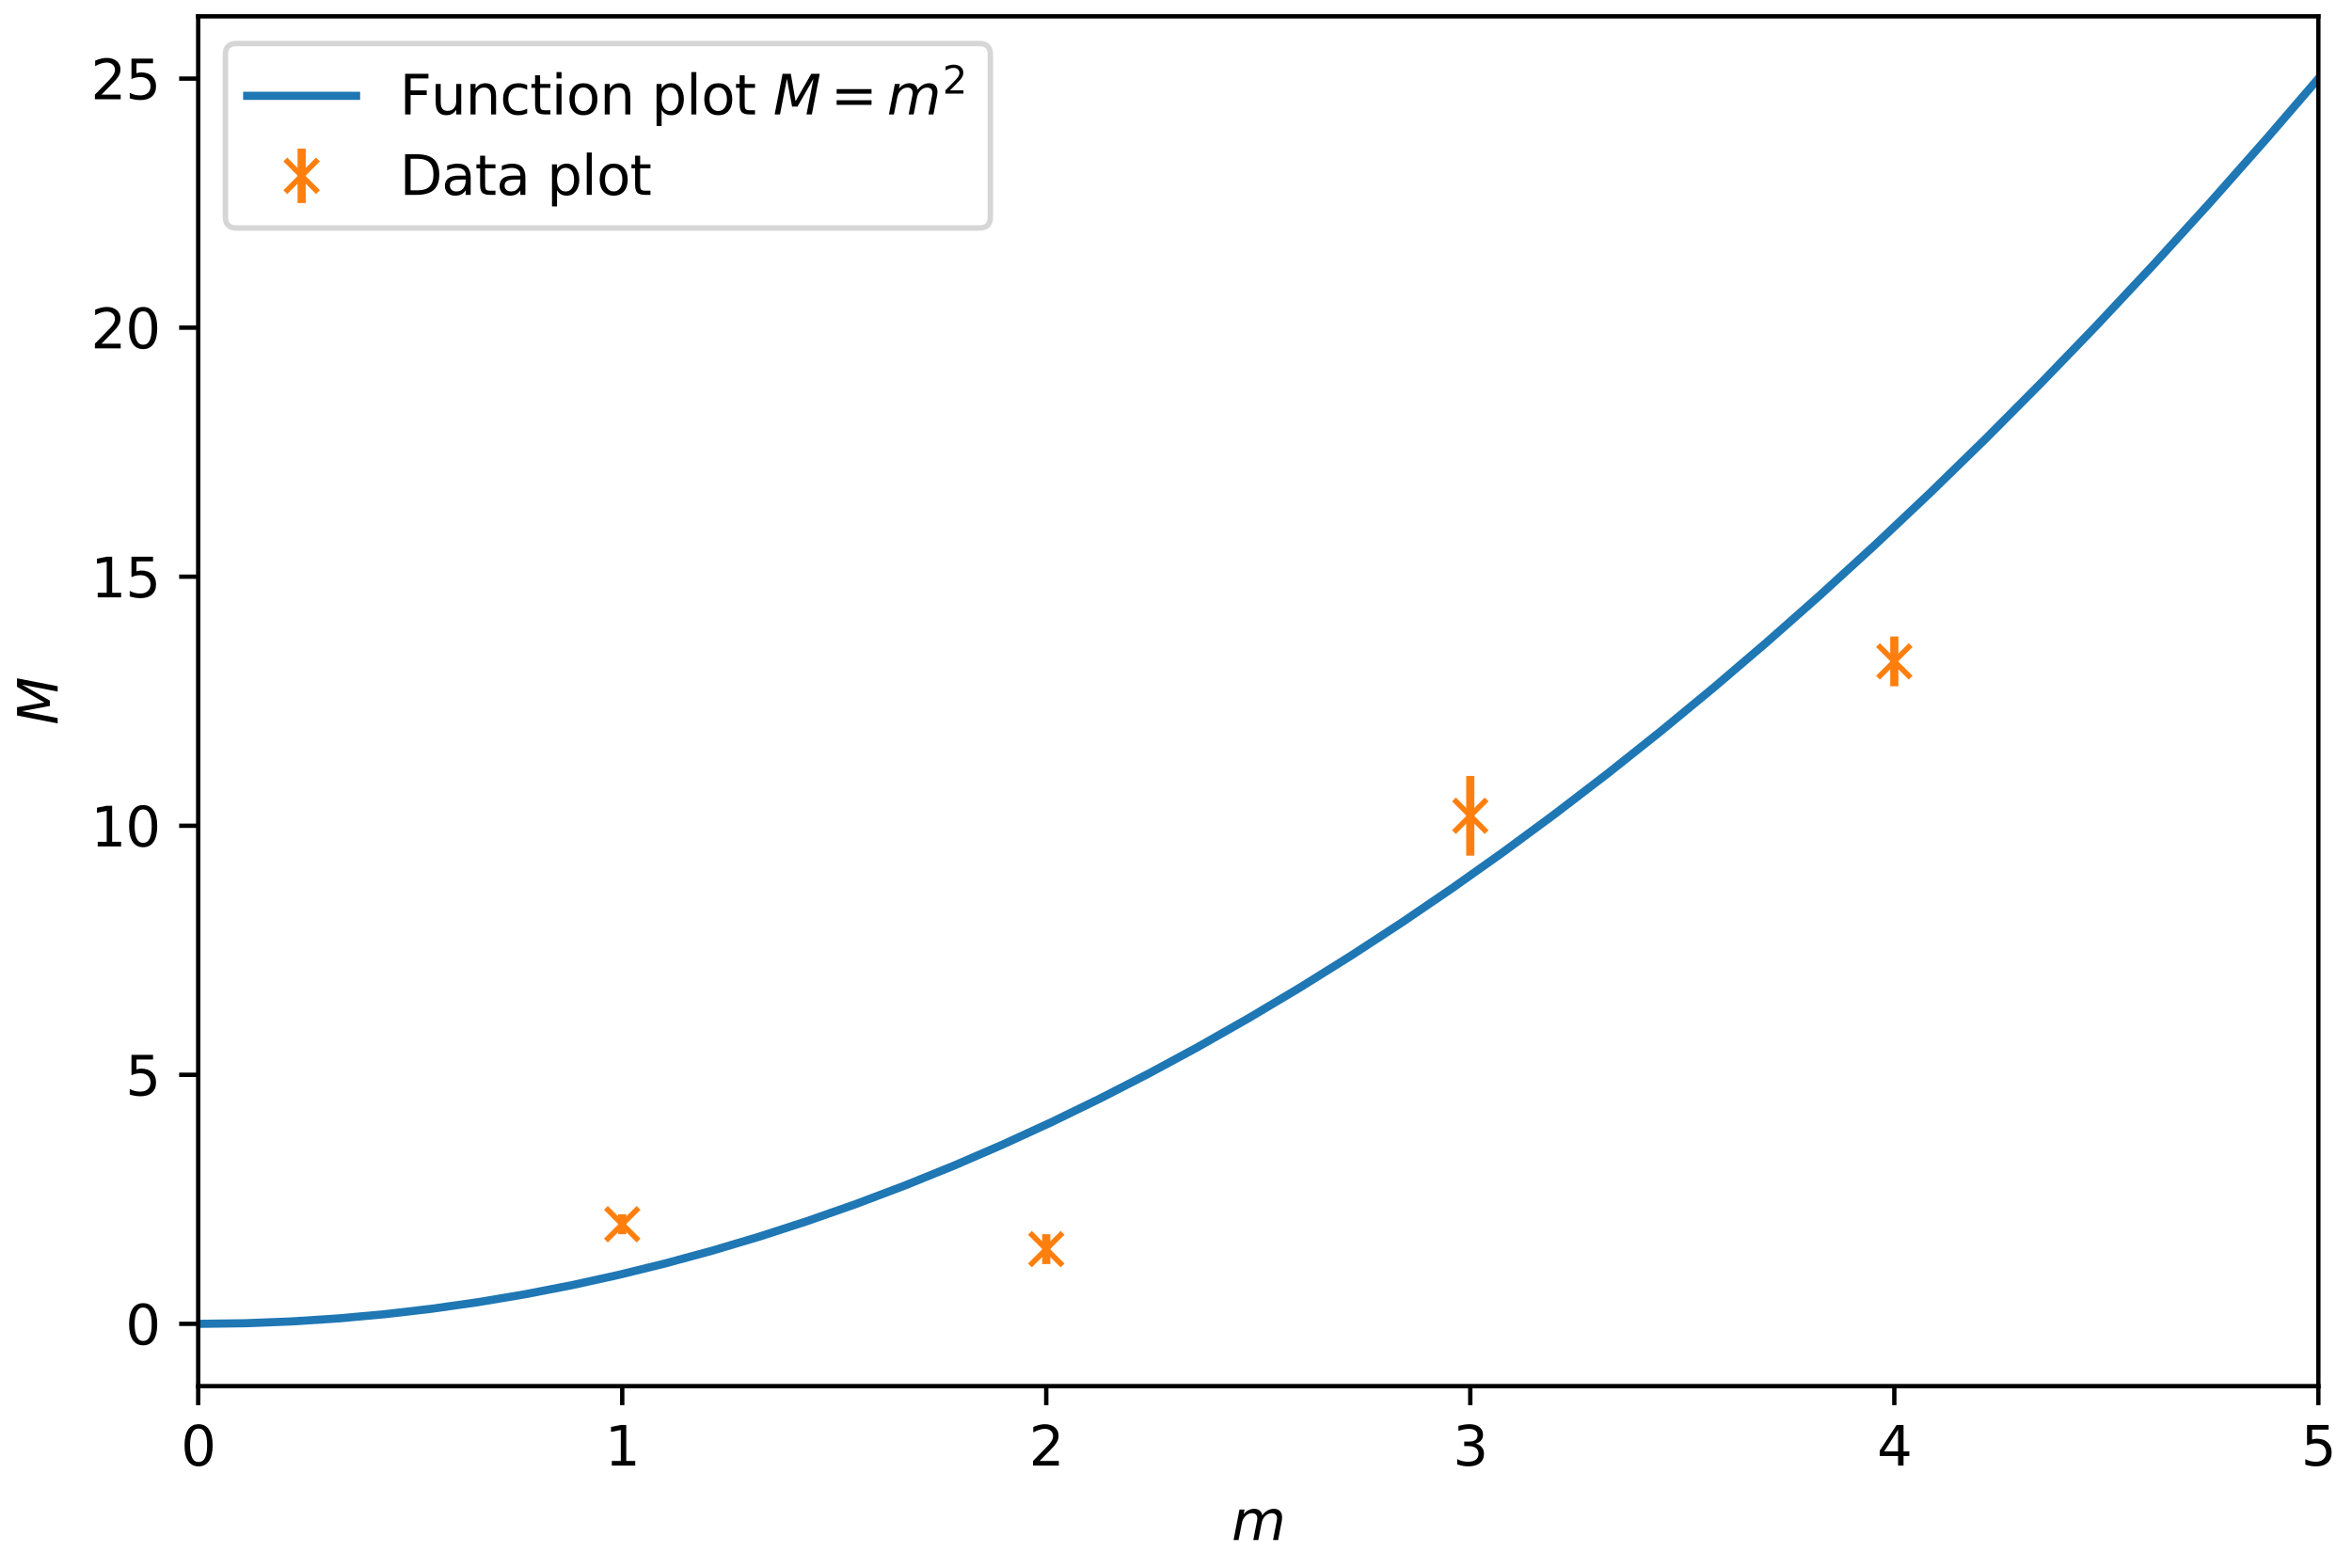 <?xml version="1.0" encoding="UTF-8" standalone="no"?>
<svg
   width="432pt"
   height="288pt"
   viewBox="0 0 432 288"
   version="1.1"
   id="svg70"
   sodipodi:docname="matplotlib-plot-default.svg"
   inkscape:version="1.3 (0e150ed, 2023-07-21)"
   xmlns:inkscape="http://www.inkscape.org/namespaces/inkscape"
   xmlns:sodipodi="http://sodipodi.sourceforge.net/DTD/sodipodi-0.dtd"
   xmlns:xlink="http://www.w3.org/1999/xlink"
   xmlns="http://www.w3.org/2000/svg"
   xmlns:svg="http://www.w3.org/2000/svg"
   xmlns:rdf="http://www.w3.org/1999/02/22-rdf-syntax-ns#"
   xmlns:cc="http://creativecommons.org/ns#"
   xmlns:dc="http://purl.org/dc/elements/1.1/">
  <sodipodi:namedview
     id="namedview70"
     pagecolor="#ffffff"
     bordercolor="#000000"
     borderopacity="0.25"
     inkscape:showpageshadow="2"
     inkscape:pageopacity="0.0"
     inkscape:pagecheckerboard="0"
     inkscape:deskcolor="#d1d1d1"
     inkscape:document-units="pt"
     inkscape:zoom="0.73958333"
     inkscape:cx="288"
     inkscape:cy="191.32394"
     inkscape:window-width="1392"
     inkscape:window-height="964"
     inkscape:window-x="0"
     inkscape:window-y="25"
     inkscape:window-maximized="0"
     inkscape:current-layer="svg70" />
  <defs
     id="defs1">
    <style
       type="text/css"
       id="style1">*{stroke-linejoin: round; stroke-linecap: butt}</style>
  </defs>
  <rect
     style="fill:#ffffff;stroke:none;stroke-width:5.669;stroke-linecap:butt;stroke-linejoin:round;stroke-miterlimit:3.9;stroke-dashoffset:41.278;paint-order:markers fill stroke"
     id="rect78"
     width="432"
     height="288"
     x="1.4210855e-14"
     y="-7.1054274e-15" />
  <g
     id="figure_1">
    <g
       id="patch_1">
      <path
         d="M 0 288  L 432 288  L 432 0  L 0 0  L 0 288  z "
         style="fill: none"
         id="path1" />
    </g>
    <g
       id="axes_1">
      <g
         id="patch_2">
        <path
           d="M 36.403 254.644  L 425.819 254.644  L 425.819 3  L 36.403 3  L 36.403 254.644  z "
           style="fill: none"
           id="path2" />
      </g>
      <g
         id="matplotlib.axis_1">
        <g
           id="xtick_1">
          <g
             id="line2d_1">
            <defs
               id="defs2">
              <path
                 id="mf1122b2d28"
                 d="M 0 0  L 0 3.5  "
                 style="stroke: #000000; stroke-width: 0.8" />
            </defs>
            <g
               id="g2">
              <use
                 xlink:href="#mf1122b2d28"
                 x="36.403"
                 y="254.644"
                 style="stroke: #000000; stroke-width: 0.8"
                 id="use2" />
            </g>
          </g>
          <g
             id="text_1">
            <!-- 0 -->
            <g
               transform="translate(33.222 269.242) scale(0.1 -0.1)"
               id="g3">
              <defs
                 id="defs3">
                <path
                   id="DejaVuSans-30"
                   d="M 2034 4250  Q 1547 4250 1301 3770  Q 1056 3291 1056 2328  Q 1056 1369 1301 889  Q 1547 409 2034 409  Q 2525 409 2770 889  Q 3016 1369 3016 2328  Q 3016 3291 2770 3770  Q 2525 4250 2034 4250  z M 2034 4750  Q 2819 4750 3233 4129  Q 3647 3509 3647 2328  Q 3647 1150 3233 529  Q 2819 -91 2034 -91  Q 1250 -91 836 529  Q 422 1150 422 2328  Q 422 3509 836 4129  Q 1250 4750 2034 4750  z "
                   transform="scale(0.016)" />
              </defs>
              <use
                 xlink:href="#DejaVuSans-30"
                 id="use3" />
            </g>
          </g>
        </g>
        <g
           id="xtick_2">
          <g
             id="line2d_2">
            <g
               id="g4">
              <use
                 xlink:href="#mf1122b2d28"
                 x="114.286"
                 y="254.644"
                 style="stroke: #000000; stroke-width: 0.8"
                 id="use4" />
            </g>
          </g>
          <g
             id="text_2">
            <!-- 1 -->
            <g
               transform="translate(111.105 269.242) scale(0.1 -0.1)"
               id="g5">
              <defs
                 id="defs4">
                <path
                   id="DejaVuSans-31"
                   d="M 794 531  L 1825 531  L 1825 4091  L 703 3866  L 703 4441  L 1819 4666  L 2450 4666  L 2450 531  L 3481 531  L 3481 0  L 794 0  L 794 531  z "
                   transform="scale(0.016)" />
              </defs>
              <use
                 xlink:href="#DejaVuSans-31"
                 id="use5" />
            </g>
          </g>
        </g>
        <g
           id="xtick_3">
          <g
             id="line2d_3">
            <g
               id="g6">
              <use
                 xlink:href="#mf1122b2d28"
                 x="192.169"
                 y="254.644"
                 style="stroke: #000000; stroke-width: 0.8"
                 id="use6" />
            </g>
          </g>
          <g
             id="text_3">
            <!-- 2 -->
            <g
               transform="translate(188.988 269.242) scale(0.1 -0.1)"
               id="g7">
              <defs
                 id="defs6">
                <path
                   id="DejaVuSans-32"
                   d="M 1228 531  L 3431 531  L 3431 0  L 469 0  L 469 531  Q 828 903 1448 1529  Q 2069 2156 2228 2338  Q 2531 2678 2651 2914  Q 2772 3150 2772 3378  Q 2772 3750 2511 3984  Q 2250 4219 1831 4219  Q 1534 4219 1204 4116  Q 875 4013 500 3803  L 500 4441  Q 881 4594 1212 4672  Q 1544 4750 1819 4750  Q 2544 4750 2975 4387  Q 3406 4025 3406 3419  Q 3406 3131 3298 2873  Q 3191 2616 2906 2266  Q 2828 2175 2409 1742  Q 1991 1309 1228 531  z "
                   transform="scale(0.016)" />
              </defs>
              <use
                 xlink:href="#DejaVuSans-32"
                 id="use7" />
            </g>
          </g>
        </g>
        <g
           id="xtick_4">
          <g
             id="line2d_4">
            <g
               id="g8">
              <use
                 xlink:href="#mf1122b2d28"
                 x="270.052"
                 y="254.644"
                 style="stroke: #000000; stroke-width: 0.8"
                 id="use8" />
            </g>
          </g>
          <g
             id="text_4">
            <!-- 3 -->
            <g
               transform="translate(266.871 269.242) scale(0.1 -0.1)"
               id="g9">
              <defs
                 id="defs8">
                <path
                   id="DejaVuSans-33"
                   d="M 2597 2516  Q 3050 2419 3304 2112  Q 3559 1806 3559 1356  Q 3559 666 3084 287  Q 2609 -91 1734 -91  Q 1441 -91 1130 -33  Q 819 25 488 141  L 488 750  Q 750 597 1062 519  Q 1375 441 1716 441  Q 2309 441 2620 675  Q 2931 909 2931 1356  Q 2931 1769 2642 2001  Q 2353 2234 1838 2234  L 1294 2234  L 1294 2753  L 1863 2753  Q 2328 2753 2575 2939  Q 2822 3125 2822 3475  Q 2822 3834 2567 4026  Q 2313 4219 1838 4219  Q 1578 4219 1281 4162  Q 984 4106 628 3988  L 628 4550  Q 988 4650 1302 4700  Q 1616 4750 1894 4750  Q 2613 4750 3031 4423  Q 3450 4097 3450 3541  Q 3450 3153 3228 2886  Q 3006 2619 2597 2516  z "
                   transform="scale(0.016)" />
              </defs>
              <use
                 xlink:href="#DejaVuSans-33"
                 id="use9" />
            </g>
          </g>
        </g>
        <g
           id="xtick_5">
          <g
             id="line2d_5">
            <g
               id="g10">
              <use
                 xlink:href="#mf1122b2d28"
                 x="347.935"
                 y="254.644"
                 style="stroke: #000000; stroke-width: 0.8"
                 id="use10" />
            </g>
          </g>
          <g
             id="text_5">
            <!-- 4 -->
            <g
               transform="translate(344.754 269.242) scale(0.1 -0.1)"
               id="g11">
              <defs
                 id="defs10">
                <path
                   id="DejaVuSans-34"
                   d="M 2419 4116  L 825 1625  L 2419 1625  L 2419 4116  z M 2253 4666  L 3047 4666  L 3047 1625  L 3713 1625  L 3713 1100  L 3047 1100  L 3047 0  L 2419 0  L 2419 1100  L 313 1100  L 313 1709  L 2253 4666  z "
                   transform="scale(0.016)" />
              </defs>
              <use
                 xlink:href="#DejaVuSans-34"
                 id="use11" />
            </g>
          </g>
        </g>
        <g
           id="xtick_6">
          <g
             id="line2d_6">
            <g
               id="g12">
              <use
                 xlink:href="#mf1122b2d28"
                 x="425.819"
                 y="254.644"
                 style="stroke: #000000; stroke-width: 0.8"
                 id="use12" />
            </g>
          </g>
          <g
             id="text_6">
            <!-- 5 -->
            <g
               transform="translate(422.637 269.242) scale(0.1 -0.1)"
               id="g13">
              <defs
                 id="defs12">
                <path
                   id="DejaVuSans-35"
                   d="M 691 4666  L 3169 4666  L 3169 4134  L 1269 4134  L 1269 2991  Q 1406 3038 1543 3061  Q 1681 3084 1819 3084  Q 2600 3084 3056 2656  Q 3513 2228 3513 1497  Q 3513 744 3044 326  Q 2575 -91 1722 -91  Q 1428 -91 1123 -41  Q 819 9 494 109  L 494 744  Q 775 591 1075 516  Q 1375 441 1709 441  Q 2250 441 2565 725  Q 2881 1009 2881 1497  Q 2881 1984 2565 2268  Q 2250 2553 1709 2553  Q 1456 2553 1204 2497  Q 953 2441 691 2322  L 691 4666  z "
                   transform="scale(0.016)" />
              </defs>
              <use
                 xlink:href="#DejaVuSans-35"
                 id="use13" />
            </g>
          </g>
        </g>
        <g
           id="text_7">
          <!-- $m$ -->
          <g
             transform="translate(226.211 282.92) scale(0.1 -0.1)"
             id="g14">
            <defs
               id="defs13">
              <path
                 id="DejaVuSans-Oblique-6d"
                 d="M 5747 2113  L 5338 0  L 4763 0  L 5166 2094  Q 5191 2228 5203 2325  Q 5216 2422 5216 2491  Q 5216 2772 5059 2928  Q 4903 3084 4622 3084  Q 4203 3084 3875 2770  Q 3547 2456 3450 1953  L 3066 0  L 2491 0  L 2900 2094  Q 2925 2209 2937 2307  Q 2950 2406 2950 2484  Q 2950 2769 2794 2926  Q 2638 3084 2363 3084  Q 1938 3084 1609 2770  Q 1281 2456 1184 1953  L 800 0  L 225 0  L 909 3500  L 1484 3500  L 1375 2956  Q 1609 3263 1923 3423  Q 2238 3584 2597 3584  Q 2978 3584 3223 3384  Q 3469 3184 3519 2828  Q 3781 3197 4126 3390  Q 4472 3584 4856 3584  Q 5306 3584 5551 3325  Q 5797 3066 5797 2591  Q 5797 2488 5784 2364  Q 5772 2241 5747 2113  z "
                 transform="scale(0.016)" />
            </defs>
            <use
               xlink:href="#DejaVuSans-Oblique-6d"
               id="use14" />
          </g>
        </g>
      </g>
      <g
         id="matplotlib.axis_2">
        <g
           id="ytick_1">
          <g
             id="line2d_7">
            <defs
               id="defs14">
              <path
                 id="m7f322ec438"
                 d="M 0 0  L -3.5 0  "
                 style="stroke: #000000; stroke-width: 0.8" />
            </defs>
            <g
               id="g15">
              <use
                 xlink:href="#m7f322ec438"
                 x="36.403"
                 y="243.205"
                 style="stroke: #000000; stroke-width: 0.8"
                 id="use15" />
            </g>
          </g>
          <g
             id="text_8">
            <!-- 0 -->
            <g
               transform="translate(23.041 247.004) scale(0.1 -0.1)"
               id="g16">
              <use
                 xlink:href="#DejaVuSans-30"
                 id="use16" />
            </g>
          </g>
        </g>
        <g
           id="ytick_2">
          <g
             id="line2d_8">
            <g
               id="g17">
              <use
                 xlink:href="#m7f322ec438"
                 x="36.403"
                 y="197.452"
                 style="stroke: #000000; stroke-width: 0.8"
                 id="use17" />
            </g>
          </g>
          <g
             id="text_9">
            <!-- 5 -->
            <g
               transform="translate(23.041 201.251) scale(0.1 -0.1)"
               id="g18">
              <use
                 xlink:href="#DejaVuSans-35"
                 id="use18" />
            </g>
          </g>
        </g>
        <g
           id="ytick_3">
          <g
             id="line2d_9">
            <g
               id="g19">
              <use
                 xlink:href="#m7f322ec438"
                 x="36.403"
                 y="151.699"
                 style="stroke: #000000; stroke-width: 0.8"
                 id="use19" />
            </g>
          </g>
          <g
             id="text_10">
            <!-- 10 -->
            <g
               transform="translate(16.678 155.498) scale(0.1 -0.1)"
               id="g21">
              <use
                 xlink:href="#DejaVuSans-31"
                 id="use20" />
              <use
                 xlink:href="#DejaVuSans-30"
                 x="63.623"
                 id="use21" />
            </g>
          </g>
        </g>
        <g
           id="ytick_4">
          <g
             id="line2d_10">
            <g
               id="g22">
              <use
                 xlink:href="#m7f322ec438"
                 x="36.403"
                 y="105.945"
                 style="stroke: #000000; stroke-width: 0.8"
                 id="use22" />
            </g>
          </g>
          <g
             id="text_11">
            <!-- 15 -->
            <g
               transform="translate(16.678 109.744) scale(0.1 -0.1)"
               id="g24">
              <use
                 xlink:href="#DejaVuSans-31"
                 id="use23" />
              <use
                 xlink:href="#DejaVuSans-35"
                 x="63.623"
                 id="use24" />
            </g>
          </g>
        </g>
        <g
           id="ytick_5">
          <g
             id="line2d_11">
            <g
               id="g25">
              <use
                 xlink:href="#m7f322ec438"
                 x="36.403"
                 y="60.192"
                 style="stroke: #000000; stroke-width: 0.8"
                 id="use25" />
            </g>
          </g>
          <g
             id="text_12">
            <!-- 20 -->
            <g
               transform="translate(16.678 63.991) scale(0.1 -0.1)"
               id="g27">
              <use
                 xlink:href="#DejaVuSans-32"
                 id="use26" />
              <use
                 xlink:href="#DejaVuSans-30"
                 x="63.623"
                 id="use27" />
            </g>
          </g>
        </g>
        <g
           id="ytick_6">
          <g
             id="line2d_12">
            <g
               id="g28">
              <use
                 xlink:href="#m7f322ec438"
                 x="36.403"
                 y="14.439"
                 style="stroke: #000000; stroke-width: 0.8"
                 id="use28" />
            </g>
          </g>
          <g
             id="text_13">
            <!-- 25 -->
            <g
               transform="translate(16.678 18.238) scale(0.1 -0.1)"
               id="g30">
              <use
                 xlink:href="#DejaVuSans-32"
                 id="use29" />
              <use
                 xlink:href="#DejaVuSans-35"
                 x="63.623"
                 id="use30" />
            </g>
          </g>
        </g>
        <g
           id="text_14">
          <!-- $M$ -->
          <g
             transform="translate(10.599 133.172) rotate(-90) scale(0.1 -0.1)"
             id="g31">
            <defs
               id="defs30">
              <path
                 id="DejaVuSans-Oblique-4d"
                 d="M 1081 4666  L 2028 4666  L 2572 1522  L 4378 4666  L 5350 4666  L 4441 0  L 3828 0  L 4622 4091  L 2791 897  L 2175 897  L 1581 4103  L 788 0  L 172 0  L 1081 4666  z "
                 transform="scale(0.016)" />
            </defs>
            <use
               xlink:href="#DejaVuSans-Oblique-4d"
               transform="translate(0 0.094)"
               id="use31" />
          </g>
        </g>
      </g>
      <g
         id="line2d_13">
        <path
           d="M 36.403 243.205  L 44.979 243.094  L 53.555 242.761  L 62.13 242.207  L 70.706 241.43  L 79.282 240.432  L 87.858 239.211  L 96.433 237.769  L 105.009 236.105  L 113.585 234.219  L 122.16 232.111  L 130.736 229.781  L 139.312 227.229  L 148.277 224.324  L 157.243 221.177  L 166.208 217.787  L 175.174 214.154  L 184.139 210.279  L 193.105 206.162  L 202.07 201.801  L 211.036 197.199  L 220.001 192.354  L 229.357 187.039  L 238.712 181.461  L 248.067 175.618  L 257.423 169.512  L 266.778 163.141  L 276.133 156.507  L 285.489 149.608  L 295.234 142.141  L 304.979 134.387  L 314.724 126.347  L 324.469 118.021  L 334.214 109.408  L 344.349 100.146  L 354.484 90.574  L 364.619 80.693  L 374.754 70.502  L 384.889 60  L 395.414 48.767  L 405.938 37.2  L 416.463 25.298  L 425.819 14.439  L 425.819 14.439  "
           clip-path="url(#pe4286c4c99)"
           style="fill: none; stroke: #1f77b4; stroke-width: 1.5; stroke-linecap: square"
           id="path31" />
      </g>
      <g
         id="LineCollection_1">
        <path
           d="M 114.286 226.734  L 114.286 223.074  "
           clip-path="url(#pe4286c4c99)"
           style="fill: none; stroke: #ff7f0e; stroke-width: 1.5"
           id="path32" />
        <path
           d="M 192.169 232.224  L 192.169 226.734  "
           clip-path="url(#pe4286c4c99)"
           style="fill: none; stroke: #ff7f0e; stroke-width: 1.5"
           id="path33" />
        <path
           d="M 270.052 157.189  L 270.052 142.548  "
           clip-path="url(#pe4286c4c99)"
           style="fill: none; stroke: #ff7f0e; stroke-width: 1.5"
           id="path34" />
        <path
           d="M 347.935 126.077  L 347.935 116.926  "
           clip-path="url(#pe4286c4c99)"
           style="fill: none; stroke: #ff7f0e; stroke-width: 1.5"
           id="path35" />
      </g>
      <g
         id="line2d_14">
        <defs
           id="defs35">
          <path
             id="ma685f699e4"
             d="M -3 3  L 3 -3  M -3 -3  L 3 3  "
             style="stroke: #ff7f0e" />
        </defs>
        <g
           clip-path="url(#pe4286c4c99)"
           id="g38">
          <use
             xlink:href="#ma685f699e4"
             x="114.286"
             y="224.904"
             style="fill: #ff7f0e; stroke: #ff7f0e"
             id="use35" />
          <use
             xlink:href="#ma685f699e4"
             x="192.169"
             y="229.479"
             style="fill: #ff7f0e; stroke: #ff7f0e"
             id="use36" />
          <use
             xlink:href="#ma685f699e4"
             x="270.052"
             y="149.868"
             style="fill: #ff7f0e; stroke: #ff7f0e"
             id="use37" />
          <use
             xlink:href="#ma685f699e4"
             x="347.935"
             y="121.501"
             style="fill: #ff7f0e; stroke: #ff7f0e"
             id="use38" />
        </g>
      </g>
      <g
         id="patch_3">
        <path
           d="M 36.403 254.644  L 36.403 3  "
           style="fill: none; stroke: #000000; stroke-width: 0.8; stroke-linejoin: miter; stroke-linecap: square"
           id="path38" />
      </g>
      <g
         id="patch_4">
        <path
           d="M 425.819 254.644  L 425.819 3  "
           style="fill: none; stroke: #000000; stroke-width: 0.8; stroke-linejoin: miter; stroke-linecap: square"
           id="path39" />
      </g>
      <g
         id="patch_5">
        <path
           d="M 36.403 254.644  L 425.819 254.644  "
           style="fill: none; stroke: #000000; stroke-width: 0.8; stroke-linejoin: miter; stroke-linecap: square"
           id="path40" />
      </g>
      <g
         id="patch_6">
        <path
           d="M 36.403 3  L 425.819 3  "
           style="fill: none; stroke: #000000; stroke-width: 0.8; stroke-linejoin: miter; stroke-linecap: square"
           id="path41" />
      </g>
      <g
         id="legend_1">
        <g
           id="patch_7">
          <path
             d="M 43.403 41.878  L 179.903 41.878  Q 181.903 41.878 181.903 39.878  L 181.903 10  Q 181.903 8 179.903 8  L 43.403 8  Q 41.403 8 41.403 10  L 41.403 39.878  Q 41.403 41.878 43.403 41.878  z "
             style="fill: #ffffff; opacity: 0.8; stroke: #cccccc; stroke-linejoin: miter"
             id="path42" />
        </g>
        <g
           id="line2d_15">
          <path
             d="M 45.403 17.6  L 55.403 17.6  L 65.403 17.6  "
             style="fill: none; stroke: #1f77b4; stroke-width: 1.5; stroke-linecap: square"
             id="path43" />
        </g>
        <g
           id="text_15">
          <!-- Function plot $M=m^2$ -->
          <g
             transform="translate(73.403 21.1) scale(0.1 -0.1)"
             id="g60">
            <defs
               id="defs43">
              <path
                 id="DejaVuSans-46"
                 d="M 628 4666  L 3309 4666  L 3309 4134  L 1259 4134  L 1259 2759  L 3109 2759  L 3109 2228  L 1259 2228  L 1259 0  L 628 0  L 628 4666  z "
                 transform="scale(0.016)" />
              <path
                 id="DejaVuSans-75"
                 d="M 544 1381  L 544 3500  L 1119 3500  L 1119 1403  Q 1119 906 1312 657  Q 1506 409 1894 409  Q 2359 409 2629 706  Q 2900 1003 2900 1516  L 2900 3500  L 3475 3500  L 3475 0  L 2900 0  L 2900 538  Q 2691 219 2414 64  Q 2138 -91 1772 -91  Q 1169 -91 856 284  Q 544 659 544 1381  z M 1991 3584  L 1991 3584  z "
                 transform="scale(0.016)" />
              <path
                 id="DejaVuSans-6e"
                 d="M 3513 2113  L 3513 0  L 2938 0  L 2938 2094  Q 2938 2591 2744 2837  Q 2550 3084 2163 3084  Q 1697 3084 1428 2787  Q 1159 2491 1159 1978  L 1159 0  L 581 0  L 581 3500  L 1159 3500  L 1159 2956  Q 1366 3272 1645 3428  Q 1925 3584 2291 3584  Q 2894 3584 3203 3211  Q 3513 2838 3513 2113  z "
                 transform="scale(0.016)" />
              <path
                 id="DejaVuSans-63"
                 d="M 3122 3366  L 3122 2828  Q 2878 2963 2633 3030  Q 2388 3097 2138 3097  Q 1578 3097 1268 2742  Q 959 2388 959 1747  Q 959 1106 1268 751  Q 1578 397 2138 397  Q 2388 397 2633 464  Q 2878 531 3122 666  L 3122 134  Q 2881 22 2623 -34  Q 2366 -91 2075 -91  Q 1284 -91 818 406  Q 353 903 353 1747  Q 353 2603 823 3093  Q 1294 3584 2113 3584  Q 2378 3584 2631 3529  Q 2884 3475 3122 3366  z "
                 transform="scale(0.016)" />
              <path
                 id="DejaVuSans-74"
                 d="M 1172 4494  L 1172 3500  L 2356 3500  L 2356 3053  L 1172 3053  L 1172 1153  Q 1172 725 1289 603  Q 1406 481 1766 481  L 2356 481  L 2356 0  L 1766 0  Q 1100 0 847 248  Q 594 497 594 1153  L 594 3053  L 172 3053  L 172 3500  L 594 3500  L 594 4494  L 1172 4494  z "
                 transform="scale(0.016)" />
              <path
                 id="DejaVuSans-69"
                 d="M 603 3500  L 1178 3500  L 1178 0  L 603 0  L 603 3500  z M 603 4863  L 1178 4863  L 1178 4134  L 603 4134  L 603 4863  z "
                 transform="scale(0.016)" />
              <path
                 id="DejaVuSans-6f"
                 d="M 1959 3097  Q 1497 3097 1228 2736  Q 959 2375 959 1747  Q 959 1119 1226 758  Q 1494 397 1959 397  Q 2419 397 2687 759  Q 2956 1122 2956 1747  Q 2956 2369 2687 2733  Q 2419 3097 1959 3097  z M 1959 3584  Q 2709 3584 3137 3096  Q 3566 2609 3566 1747  Q 3566 888 3137 398  Q 2709 -91 1959 -91  Q 1206 -91 779 398  Q 353 888 353 1747  Q 353 2609 779 3096  Q 1206 3584 1959 3584  z "
                 transform="scale(0.016)" />
              <path
                 id="DejaVuSans-20"
                 transform="scale(0.016)" />
              <path
                 id="DejaVuSans-70"
                 d="M 1159 525  L 1159 -1331  L 581 -1331  L 581 3500  L 1159 3500  L 1159 2969  Q 1341 3281 1617 3432  Q 1894 3584 2278 3584  Q 2916 3584 3314 3078  Q 3713 2572 3713 1747  Q 3713 922 3314 415  Q 2916 -91 2278 -91  Q 1894 -91 1617 61  Q 1341 213 1159 525  z M 3116 1747  Q 3116 2381 2855 2742  Q 2594 3103 2138 3103  Q 1681 3103 1420 2742  Q 1159 2381 1159 1747  Q 1159 1113 1420 752  Q 1681 391 2138 391  Q 2594 391 2855 752  Q 3116 1113 3116 1747  z "
                 transform="scale(0.016)" />
              <path
                 id="DejaVuSans-6c"
                 d="M 603 4863  L 1178 4863  L 1178 0  L 603 0  L 603 4863  z "
                 transform="scale(0.016)" />
              <path
                 id="DejaVuSans-3d"
                 d="M 678 2906  L 4684 2906  L 4684 2381  L 678 2381  L 678 2906  z M 678 1631  L 4684 1631  L 4684 1100  L 678 1100  L 678 1631  z "
                 transform="scale(0.016)" />
            </defs>
            <use
               xlink:href="#DejaVuSans-46"
               transform="translate(0 0.766)"
               id="use43" />
            <use
               xlink:href="#DejaVuSans-75"
               transform="translate(57.52 0.766)"
               id="use44" />
            <use
               xlink:href="#DejaVuSans-6e"
               transform="translate(120.898 0.766)"
               id="use45" />
            <use
               xlink:href="#DejaVuSans-63"
               transform="translate(184.277 0.766)"
               id="use46" />
            <use
               xlink:href="#DejaVuSans-74"
               transform="translate(239.258 0.766)"
               id="use47" />
            <use
               xlink:href="#DejaVuSans-69"
               transform="translate(278.467 0.766)"
               id="use48" />
            <use
               xlink:href="#DejaVuSans-6f"
               transform="translate(306.25 0.766)"
               id="use49" />
            <use
               xlink:href="#DejaVuSans-6e"
               transform="translate(367.432 0.766)"
               id="use50" />
            <use
               xlink:href="#DejaVuSans-20"
               transform="translate(430.811 0.766)"
               id="use51" />
            <use
               xlink:href="#DejaVuSans-70"
               transform="translate(462.598 0.766)"
               id="use52" />
            <use
               xlink:href="#DejaVuSans-6c"
               transform="translate(526.074 0.766)"
               id="use53" />
            <use
               xlink:href="#DejaVuSans-6f"
               transform="translate(553.857 0.766)"
               id="use54" />
            <use
               xlink:href="#DejaVuSans-74"
               transform="translate(615.039 0.766)"
               id="use55" />
            <use
               xlink:href="#DejaVuSans-20"
               transform="translate(654.248 0.766)"
               id="use56" />
            <use
               xlink:href="#DejaVuSans-Oblique-4d"
               transform="translate(686.035 0.766)"
               id="use57" />
            <use
               xlink:href="#DejaVuSans-3d"
               transform="translate(791.797 0.766)"
               id="use58" />
            <use
               xlink:href="#DejaVuSans-Oblique-6d"
               transform="translate(895.068 0.766)"
               id="use59" />
            <use
               xlink:href="#DejaVuSans-32"
               transform="translate(997.13 39.047) scale(0.7)"
               id="use60" />
          </g>
        </g>
        <g
           id="LineCollection_2">
          <path
             d="M 55.403 37.299  L 55.403 27.299  "
             style="fill: none; stroke: #ff7f0e; stroke-width: 1.5"
             id="path60" />
        </g>
        <g
           id="line2d_16" />
        <g
           id="line2d_17">
          <g
             id="g61">
            <use
               xlink:href="#ma685f699e4"
               x="55.403"
               y="32.299"
               style="fill: #ff7f0e; stroke: #ff7f0e"
               id="use61" />
          </g>
        </g>
        <g
           id="text_16">
          <!-- Data plot -->
          <g
             transform="translate(73.403 35.799) scale(0.1 -0.1)"
             id="g70">
            <defs
               id="defs61">
              <path
                 id="DejaVuSans-44"
                 d="M 1259 4147  L 1259 519  L 2022 519  Q 2988 519 3436 956  Q 3884 1394 3884 2338  Q 3884 3275 3436 3711  Q 2988 4147 2022 4147  L 1259 4147  z M 628 4666  L 1925 4666  Q 3281 4666 3915 4102  Q 4550 3538 4550 2338  Q 4550 1131 3912 565  Q 3275 0 1925 0  L 628 0  L 628 4666  z "
                 transform="scale(0.016)" />
              <path
                 id="DejaVuSans-61"
                 d="M 2194 1759  Q 1497 1759 1228 1600  Q 959 1441 959 1056  Q 959 750 1161 570  Q 1363 391 1709 391  Q 2188 391 2477 730  Q 2766 1069 2766 1631  L 2766 1759  L 2194 1759  z M 3341 1997  L 3341 0  L 2766 0  L 2766 531  Q 2569 213 2275 61  Q 1981 -91 1556 -91  Q 1019 -91 701 211  Q 384 513 384 1019  Q 384 1609 779 1909  Q 1175 2209 1959 2209  L 2766 2209  L 2766 2266  Q 2766 2663 2505 2880  Q 2244 3097 1772 3097  Q 1472 3097 1187 3025  Q 903 2953 641 2809  L 641 3341  Q 956 3463 1253 3523  Q 1550 3584 1831 3584  Q 2591 3584 2966 3190  Q 3341 2797 3341 1997  z "
                 transform="scale(0.016)" />
            </defs>
            <use
               xlink:href="#DejaVuSans-44"
               id="use62" />
            <use
               xlink:href="#DejaVuSans-61"
               x="77.002"
               id="use63" />
            <use
               xlink:href="#DejaVuSans-74"
               x="138.281"
               id="use64" />
            <use
               xlink:href="#DejaVuSans-61"
               x="177.49"
               id="use65" />
            <use
               xlink:href="#DejaVuSans-20"
               x="238.77"
               id="use66" />
            <use
               xlink:href="#DejaVuSans-70"
               x="270.557"
               id="use67" />
            <use
               xlink:href="#DejaVuSans-6c"
               x="334.033"
               id="use68" />
            <use
               xlink:href="#DejaVuSans-6f"
               x="361.816"
               id="use69" />
            <use
               xlink:href="#DejaVuSans-74"
               x="422.998"
               id="use70" />
          </g>
        </g>
      </g>
    </g>
  </g>
  <defs
     id="defs70">
    <clipPath
       id="pe4286c4c99">
      <rect
         x="36.403"
         y="3"
         width="389.415"
         height="251.643"
         id="rect70" />
    </clipPath>
  </defs>
</svg>

